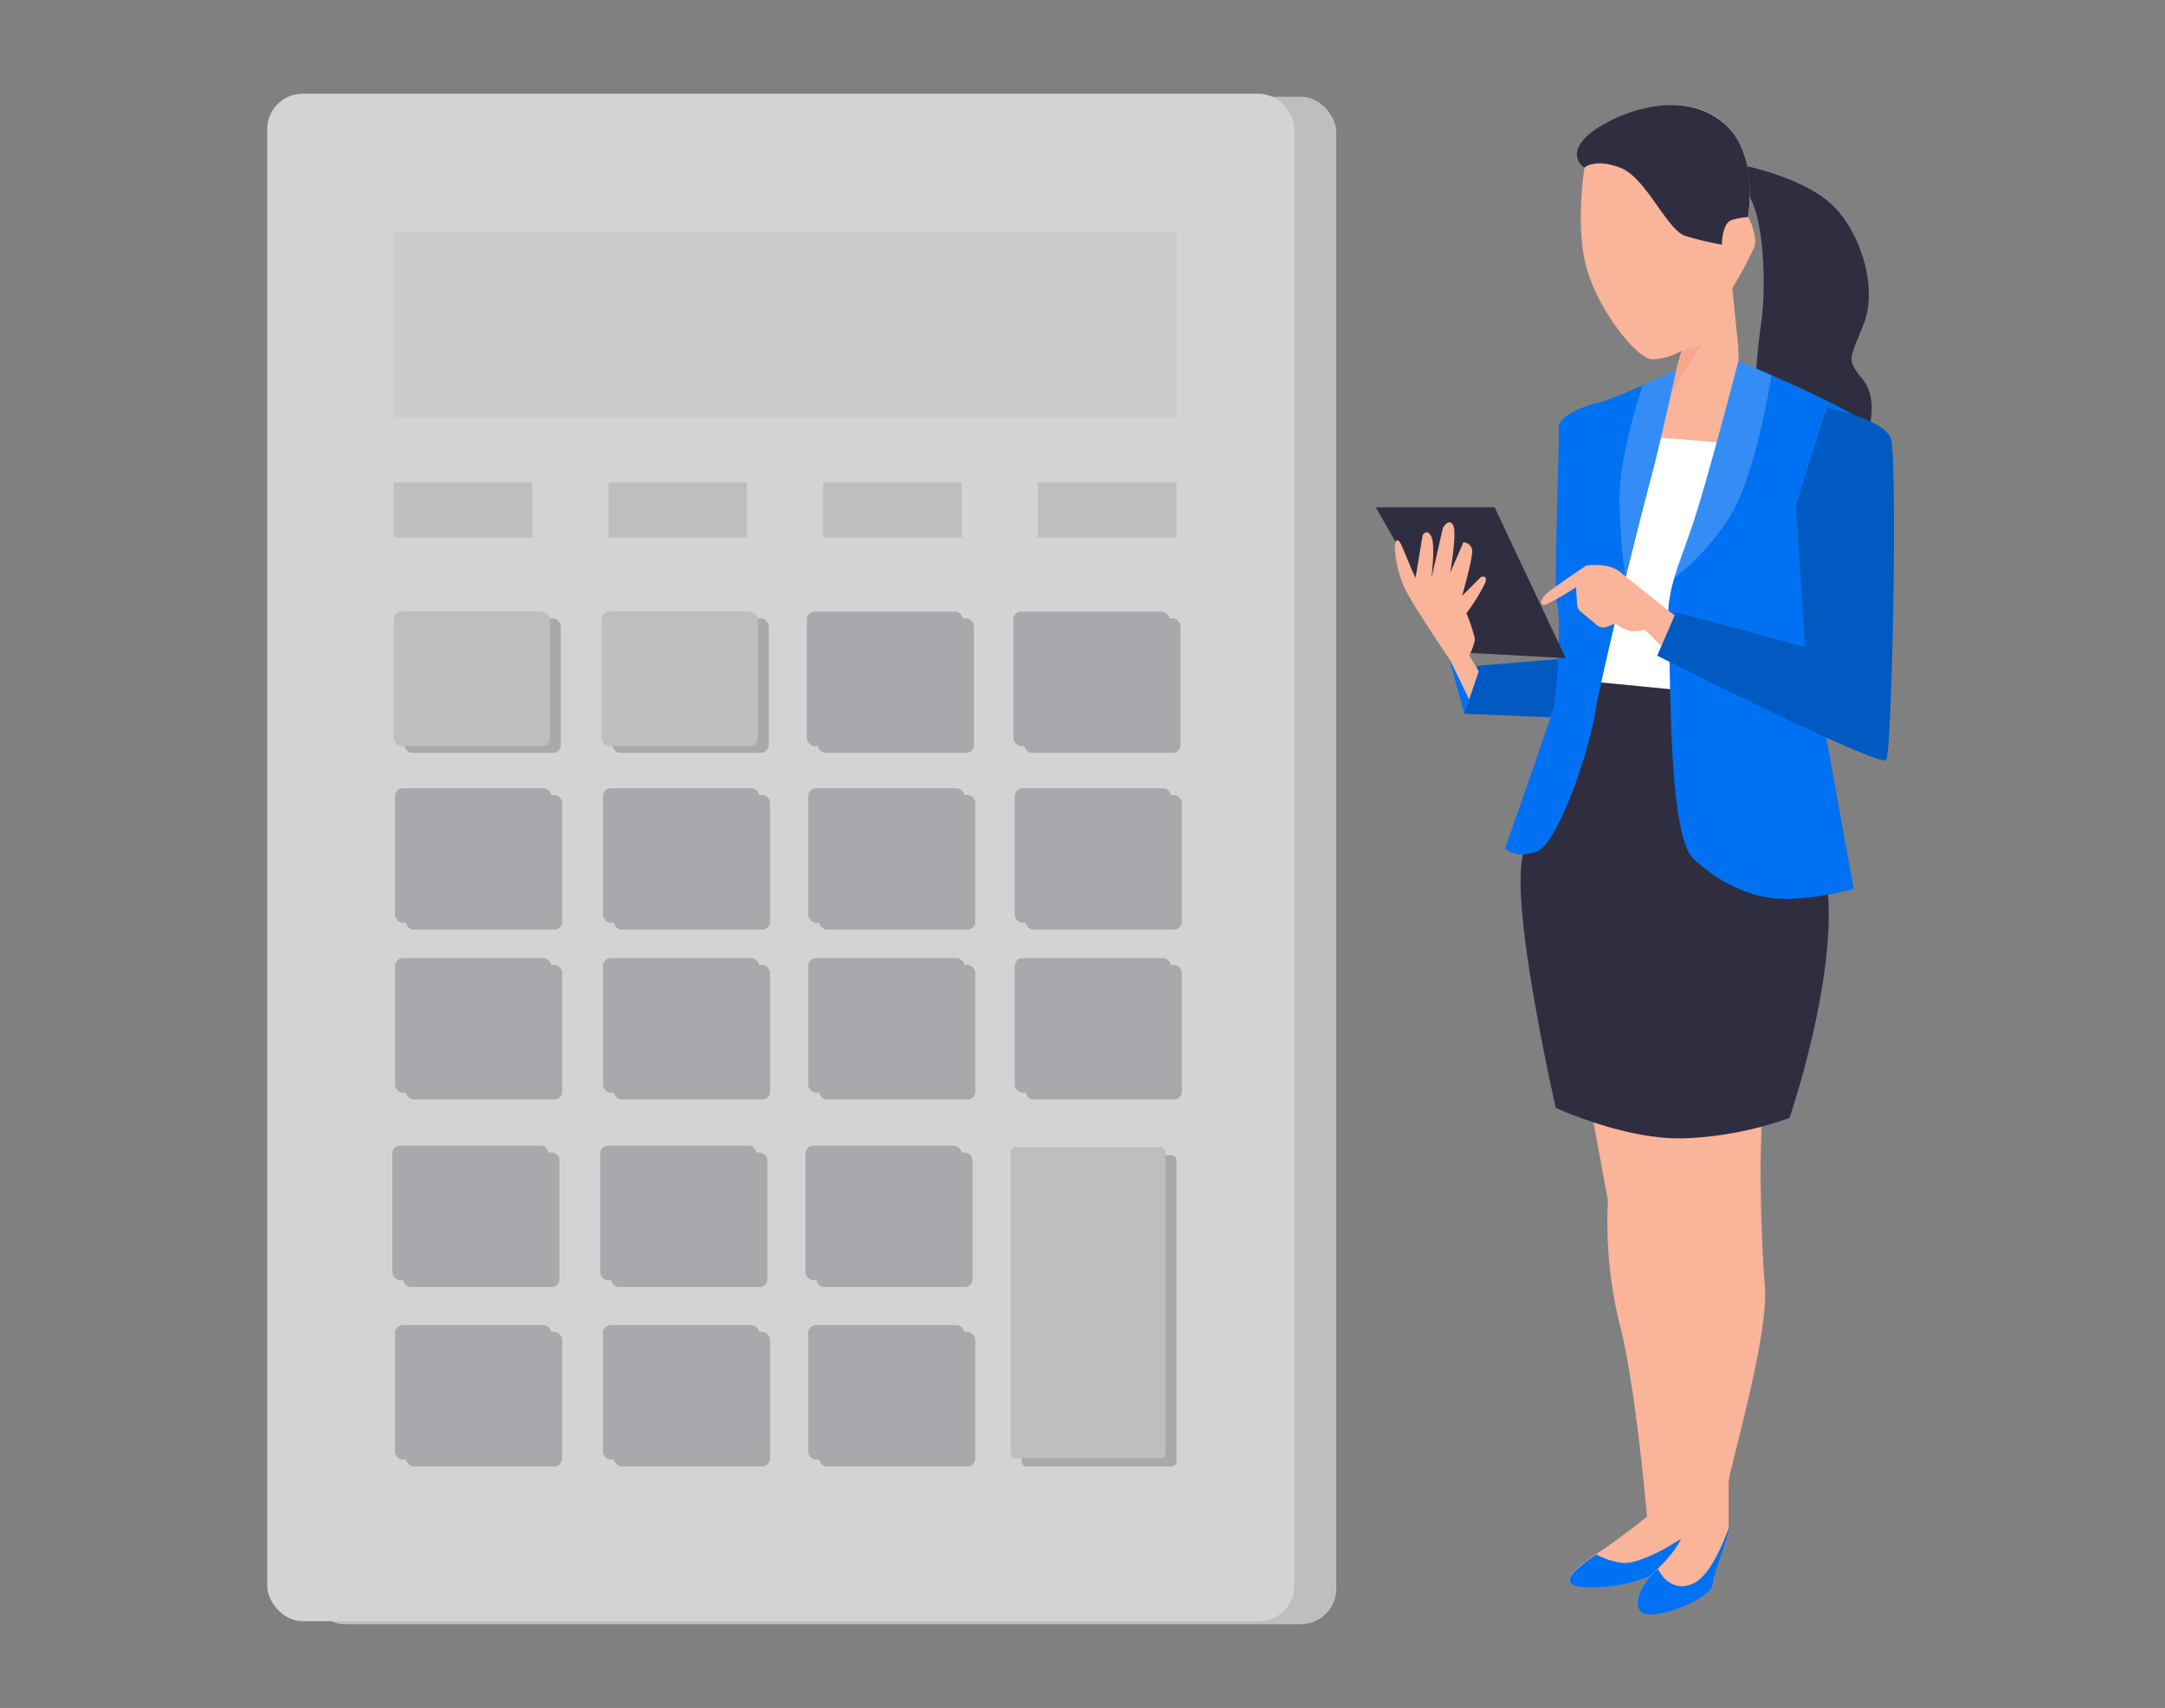    <svg
      xmlns="http://www.w3.org/2000/svg"
      id="e5e85c11-4a85-4aec-b175-1b95388f4875"
      data-name="Layer 1"
      width="865.76"
      height="682.89"
      viewBox="0 0 865.76 682.89"
    >
      <rect x="0" y="0" width="865.76" height="682.89" fill="#808080" stroke="none"/>
      <defs>
        <style xmlns="http://www.w3.org/1999/xhtml">
          *,
          ::after,
          ::before {
            box-sizing: border-box;
          }
          img,
          svg {
            vertical-align: middle;
          }
        </style>

        <style xmlns="http://www.w3.org/1999/xhtml">
          *,
          body,
          html {
            -webkit-font-smoothing: antialiased;
          }
          img,
          svg {
            max-width: 100%;
          }
        </style>
      </defs>

      <rect
        x="123.61"
        y="38.66"
        width="410.76"
        height="610.75"
        rx="14.17"
        fill="#bcbec0"
      />

      <rect
        x="106.85"
        y="37.46"
        width="410.76"
        height="610.75"
        rx="14.17"
        fill="#d1d3d4"
      />

      <rect x="157.44" y="92.63" width="313.01" height="74.18" fill="#ccc" />

      <rect x="157.44" y="192.89" width="55.43" height="22.01" fill="#bcbec0" />

      <rect x="243.3" y="192.89" width="55.43" height="22.01" fill="#bcbec0" />

      <rect x="329.16" y="192.89" width="55.43" height="22.01" fill="#bcbec0" />

      <rect x="415.02" y="192.89" width="55.43" height="22.01" fill="#bcbec0" />

      <rect
        x="161.78"
        y="247.23"
        width="62.49"
        height="53.8"
        rx="3.14"
        opacity="0.2"
      />

      <rect
        x="157.44"
        y="244.52"
        width="62.49"
        height="53.8"
        rx="3.14"
        fill="#bcbec0"
      />

      <rect
        x="244.93"
        y="247.23"
        width="62.49"
        height="53.8"
        rx="3.14"
        opacity="0.2"
      />

      <rect
        x="240.58"
        y="244.52"
        width="62.49"
        height="53.8"
        rx="3.14"
        fill="#bcbec0"
      />

      <rect
        x="326.99"
        y="247.23"
        width="62.49"
        height="53.8"
        rx="3.14"
        opacity="0.2"
      />

      <rect
        x="322.64"
        y="244.52"
        width="62.49"
        height="53.8"
        rx="3.14"
        fill="#a7a9ac"
      />

      <rect
        x="409.59"
        y="247.23"
        width="62.49"
        height="53.8"
        rx="3.14"
        opacity="0.2"
      />

      <rect
        x="405.24"
        y="244.52"
        width="62.49"
        height="53.8"
        rx="3.14"
        fill="#a7a9ac"
      />

      <rect
        x="162.33"
        y="317.88"
        width="62.49"
        height="53.8"
        rx="3.14"
        opacity="0.2"
      />

      <rect
        x="157.98"
        y="315.16"
        width="62.49"
        height="53.8"
        rx="3.14"
        fill="#a7a9ac"
      />

      <rect
        x="245.47"
        y="317.88"
        width="62.49"
        height="53.8"
        rx="3.14"
        opacity="0.2"
      />

      <rect
        x="241.13"
        y="315.16"
        width="62.49"
        height="53.8"
        rx="3.14"
        fill="#a7a9ac"
      />

      <rect
        x="327.53"
        y="317.88"
        width="62.49"
        height="53.8"
        rx="3.14"
        opacity="0.2"
      />

      <rect
        x="323.18"
        y="315.16"
        width="62.49"
        height="53.8"
        rx="3.14"
        fill="#a7a9ac"
      />

      <rect
        x="410.13"
        y="317.88"
        width="62.49"
        height="53.8"
        rx="3.14"
        opacity="0.2"
      />

      <rect
        x="405.78"
        y="315.16"
        width="62.49"
        height="53.8"
        rx="3.14"
        fill="#a7a9ac"
      />

      <rect
        x="162.33"
        y="385.81"
        width="62.49"
        height="53.8"
        rx="3.14"
        opacity="0.2"
      />

      <rect
        x="157.98"
        y="383.09"
        width="62.49"
        height="53.8"
        rx="3.14"
        fill="#a7a9ac"
      />

      <rect
        x="245.47"
        y="385.81"
        width="62.49"
        height="53.8"
        rx="3.14"
        opacity="0.2"
      />

      <rect
        x="241.13"
        y="383.09"
        width="62.49"
        height="53.8"
        rx="3.14"
        fill="#a7a9ac"
      />

      <rect
        x="327.53"
        y="385.81"
        width="62.49"
        height="53.8"
        rx="3.14"
        opacity="0.2"
      />

      <rect
        x="323.18"
        y="383.09"
        width="62.49"
        height="53.8"
        rx="3.14"
        fill="#a7a9ac"
      />

      <rect
        x="410.13"
        y="385.81"
        width="62.49"
        height="53.8"
        rx="3.14"
        opacity="0.2"
      />

      <rect
        x="405.78"
        y="383.09"
        width="62.49"
        height="53.8"
        rx="3.14"
        fill="#a7a9ac"
      />

      <rect
        x="161.24"
        y="460.8"
        width="62.49"
        height="53.8"
        rx="3.14"
        opacity="0.2"
      />

      <rect
        x="156.89"
        y="458.08"
        width="62.49"
        height="53.8"
        rx="3.14"
        fill="#a7a9ac"
      />

      <rect
        x="244.39"
        y="460.8"
        width="62.49"
        height="53.8"
        rx="3.14"
        opacity="0.2"
      />

      <rect
        x="240.04"
        y="458.08"
        width="62.49"
        height="53.8"
        rx="3.14"
        fill="#a7a9ac"
      />

      <rect
        x="326.44"
        y="460.8"
        width="62.49"
        height="53.8"
        rx="3.14"
        opacity="0.2"
      />

      <rect
        x="322.1"
        y="458.08"
        width="62.49"
        height="53.8"
        rx="3.14"
        fill="#a7a9ac"
      />

      <rect
        x="162.33"
        y="532.53"
        width="62.49"
        height="53.8"
        rx="3.14"
        opacity="0.2"
      />

      <rect
        x="157.98"
        y="529.82"
        width="62.49"
        height="53.8"
        rx="3.14"
        fill="#a7a9ac"
      />

      <rect
        x="245.47"
        y="532.53"
        width="62.49"
        height="53.8"
        rx="3.14"
        opacity="0.2"
      />

      <rect
        x="241.13"
        y="529.82"
        width="62.49"
        height="53.8"
        rx="3.14"
        fill="#a7a9ac"
      />

      <rect
        x="327.53"
        y="532.53"
        width="62.49"
        height="53.8"
        rx="3.14"
        opacity="0.2"
      />

      <rect
        x="323.18"
        y="529.82"
        width="62.49"
        height="53.8"
        rx="3.14"
        fill="#a7a9ac"
      />

      <rect
        x="408.5"
        y="461.89"
        width="61.95"
        height="124.44"
        rx="2"
        opacity="0.2"
      />

      <rect
        x="404.15"
        y="458.63"
        width="61.95"
        height="124.44"
        rx="2"
        fill="#bcbec0"
      />

      <path
        d="M621.56,282.36a155.79,155.79,0,0,0,1.59-18.8l-32.32,2.64-5.29,19.15,34.38,1.46C620.87,284.51,621.37,283,621.56,282.36Z"
        fill="#0071f2"
        data-primary="true"
      />

      <path
        d="M621.56,282.36a155.79,155.79,0,0,0,1.59-18.8l-32.32,2.64-5.29,19.15,34.38,1.46C620.87,284.51,621.37,283,621.56,282.36Z"
        opacity="0.2"
      />

      <path
        d="M698.46,66.46s20.31,4.07,32.48,13.94,20.28,33.61,14.49,48.68-7.35,14.1-.4,22.8,1.17,23.8,1.17,23.8l-44.64-13.91a302.23,302.23,0,0,1,2.64-32.08c2.3-15.65,1.14-44.64-5.82-52.76Z"
        fill="#2f2e41"
        data-secondary="true"
      />

      <path
        d="M635.47,439.35,643,479.94a172,172,0,0,0,4.62,49.32c6.38,23.8,11,77.12,11,77.12s-9.86,8.09-20.31,15-16.79,13.35-2.3,13.35,22-4.07,30.7-7.54,15.66-5.29,15.66-9.86-4.63-23.8-4.63-23.8,1.75-67.81,1.75-89.92A165.27,165.27,0,0,0,675.46,466V444.11Z"
        fill="#f9b499"
      />

      <path
        d="M666.75,627.3c8.71-3.49,15.66-5.29,15.66-9.87a49.21,49.21,0,0,0-.95-6.95c-4.1,2-8.78,4.47-11.8,6.37-6.37,4.07-15.07,8.12-20.28,8.12a29.63,29.63,0,0,1-11-3.44c-10.42,6.93-16.77,13.22-2.28,13.22S658.08,630.76,666.75,627.3Z"
        fill="#0071f2"
        data-primary="true"
      />

      <path
        d="M669.08,452.22l1.75,27.24s-3.49,33,0,55.54,3.46,65.51,3.46,72.46S669,622,659.8,630.07c0,0-7.54,8.7-4,13.91s28.41-4.62,29.09-10.42,6.38-18.51,6.38-22.61V592.44c0-4.05,16.23-58.52,14.49-78.25S704,465.5,704,465.5l.59-20.28S679,453.39,669.08,452.22Z"
        fill="#f9b499"
      />

      <path
        d="M677.2,633.09c-8.49,4-13.22-3.62-14.23-5.82-1,1-2,1.93-3.17,2.91,0,0-7.54,8.7-4,13.91s28.41-4.63,29.09-10.42,6.38-18.51,6.38-22.61h0C688.41,618.75,683.52,630.1,677.2,633.09Z"
        fill="#0071f2"
        data-primary="true"
      />

      <path
        d="M632,273.08s-22,48.71-23.8,74.79,13.93,95.07,13.93,95.07,28.41,13.23,52.16,12.17A141,141,0,0,0,715.6,447s20.87-60.83,14.49-96.79-22-73.05-22-73.05l-74.44-9.28Z"
        fill="#2f2e41"
        data-secondary="true"
      />

      <path
        d="M666.2,150.19s9.84-5.79,17.37-5.79h11.61s5.29,20.86,5.29,23.19-22,109-22,109l-41.73-4.07s0-67.23,5.79-87.54S666.2,150.19,666.2,150.19Z"
        fill="#fff"
      />

      <path
        d="M633.62,67.09s-4,24.36,1.16,41.18,19.7,34.78,25.52,35.36a22.78,22.78,0,0,0,12.17-3.49l-2.15,7.75L664.23,175l22.33,1.87s8.7-30.73,8.7-32.47-.18-6-.18-6l-2.33-23.19A166.51,166.51,0,0,0,701.45,99c1.75-4.63-2.33-12.17-2.33-12.17s4.18-25.07-9.83-37.68c-17.41-15.66-47.61-1.75-55.09,5.79S633.62,67.09,633.62,67.09Z"
        fill="#f9b499"
      />

      <path
        d="M672.47,140.14l7.88-2.33-12.29,20.13c.56-2.85,1.21-5.81,2-8.86S671.62,143,672.47,140.14Z"
        fill="#f7a78d"
      />

      <path
        d="M689.15,49.14c-18.51-15.66-47.6-1.75-55.08,5.79s-.58,12.16-.58,12.16,4.07-4,14.49,0S666.49,92,674.08,94.36a128.79,128.79,0,0,0,14.49,3.46s0-8.7,4-9.86A26.55,26.55,0,0,1,699,86.82S703.62,61.3,689.15,49.14Z"
        fill="#2f2e41"
        data-secondary="true"
      />

      <path
        d="M670.32,147.89s-25.6,12.16-31.39,13.22S622.7,166.9,623.28,171s-2.3,66.67-.58,70.74,0,36.52-1.14,40.57-19.68,56.91-19.68,56.91,4.08,4.65,12.78,1.16,20.86-40.57,23.16-55.06,18-78.28,22-92.77S670.32,147.89,670.32,147.89Z"
        fill="#0071f2"
        data-primary="true"
      />

      <path
        d="M695.18,144.4S683.57,189,677.78,207s-11.58,28.43-10.58,42.32-.58,84,9.87,93.91,23.8,16.21,37,16.21a113.06,113.06,0,0,0,27.24-4.05s-16.24-88.7-16.24-91,25.52-84.07,24.94-91S695.18,144.4,695.18,144.4Z"
        fill="#0071f2"
        data-primary="true"
      />

      <path
        d="M647.63,199.46A239,239,0,0,0,650,231.19c4.1-16.82,7.93-32.42,9.81-38.74,4.07-14.49,10.52-44.56,10.52-44.56s-6.32,3-13.43,6.16C653.61,163.94,647.63,184.51,647.63,199.46Z"
        fill="#fff"
        opacity="0.2"
      />

      <path
        d="M695.18,144.4S683.57,189,677.78,207c-3.12,9.63-6.21,17.11-8.25,24.09a98.55,98.55,0,0,0,21.58-23.51c9.52-14.25,15.52-46.46,17.35-57.57C700.82,146.67,695.18,144.4,695.18,144.4Z"
        fill="#fff"
        opacity="0.2"
      />

      <path
        d="M591.3,268.45l-5.79,16.82-5.82-21.45A11.28,11.28,0,0,1,591.3,268.45Z"
        fill="#0071f2"
        data-primary="true"
      />

      <polygon
        points="550.18 202.84 583.21 260.81 626.11 263.14 597.7 202.84 550.18 202.84"
        fill="#2f2e41"
        data-secondary="true"
      />

      <path
        d="M579.8,263.82s-16.21-23.8-18.51-29.56a45.31,45.31,0,0,1-3.49-15.08c0-3.49,1.16-4.65,2.91-.58S566,231.35,566,231.35l2.9-17.4s1.75-2.88,3.47.58,0,16.82,0,16.82L577,211.07s2.3-4.08,4.05-1.17S579.91,229,579.91,229l5.29-12.16a3.59,3.59,0,0,1,3.46,2.91c.58,2.88-4,18.51-4,18.51l7.54-7.54s2.88-1.16,1.72,2.33a77.1,77.1,0,0,1-7.51,12.16,72.1,72.1,0,0,1,3.24,9.59,3.46,3.46,0,0,1,0,1.72,25.41,25.41,0,0,1-2.12,5.51l3.8,6.4-3.82,11.2Z"
        fill="#f9b499"
      />

      <path
        d="M670.83,247s-18.75-14.76-22.53-18c-5.11-4.37-14-2.86-14-2.86s-13.92,9.28-16.24,11.58-2.33,4.66,0,4.08a99.48,99.48,0,0,0,12.16-7l.47,6.92a4.05,4.05,0,0,0,1.46,2.87l6.53,5.42a3.89,3.89,0,0,0,3.89.64l3.47-1.32a16.26,16.26,0,0,0,5.8,2.91,11.5,11.5,0,0,0,5.81-.58L668,261.93Z"
        fill="#f9b499"
      />

      <path
        d="M730.54,162.93s22.61,4.66,25.5,12.2.58,125.22-1.75,128.68-91.58-41.65-91.58-41.65l7.54-17.4,51.59,13.91-3.6-56.89"
        fill="#0071f2"
        data-primary="true"
      />

      <path
        d="M730.54,162.93s22.61,4.66,25.5,12.2.58,125.22-1.75,128.68-91.58-41.65-91.58-41.65l7.54-17.4,51.59,13.91-3.6-56.89"
        opacity="0.2"
      />
    </svg>